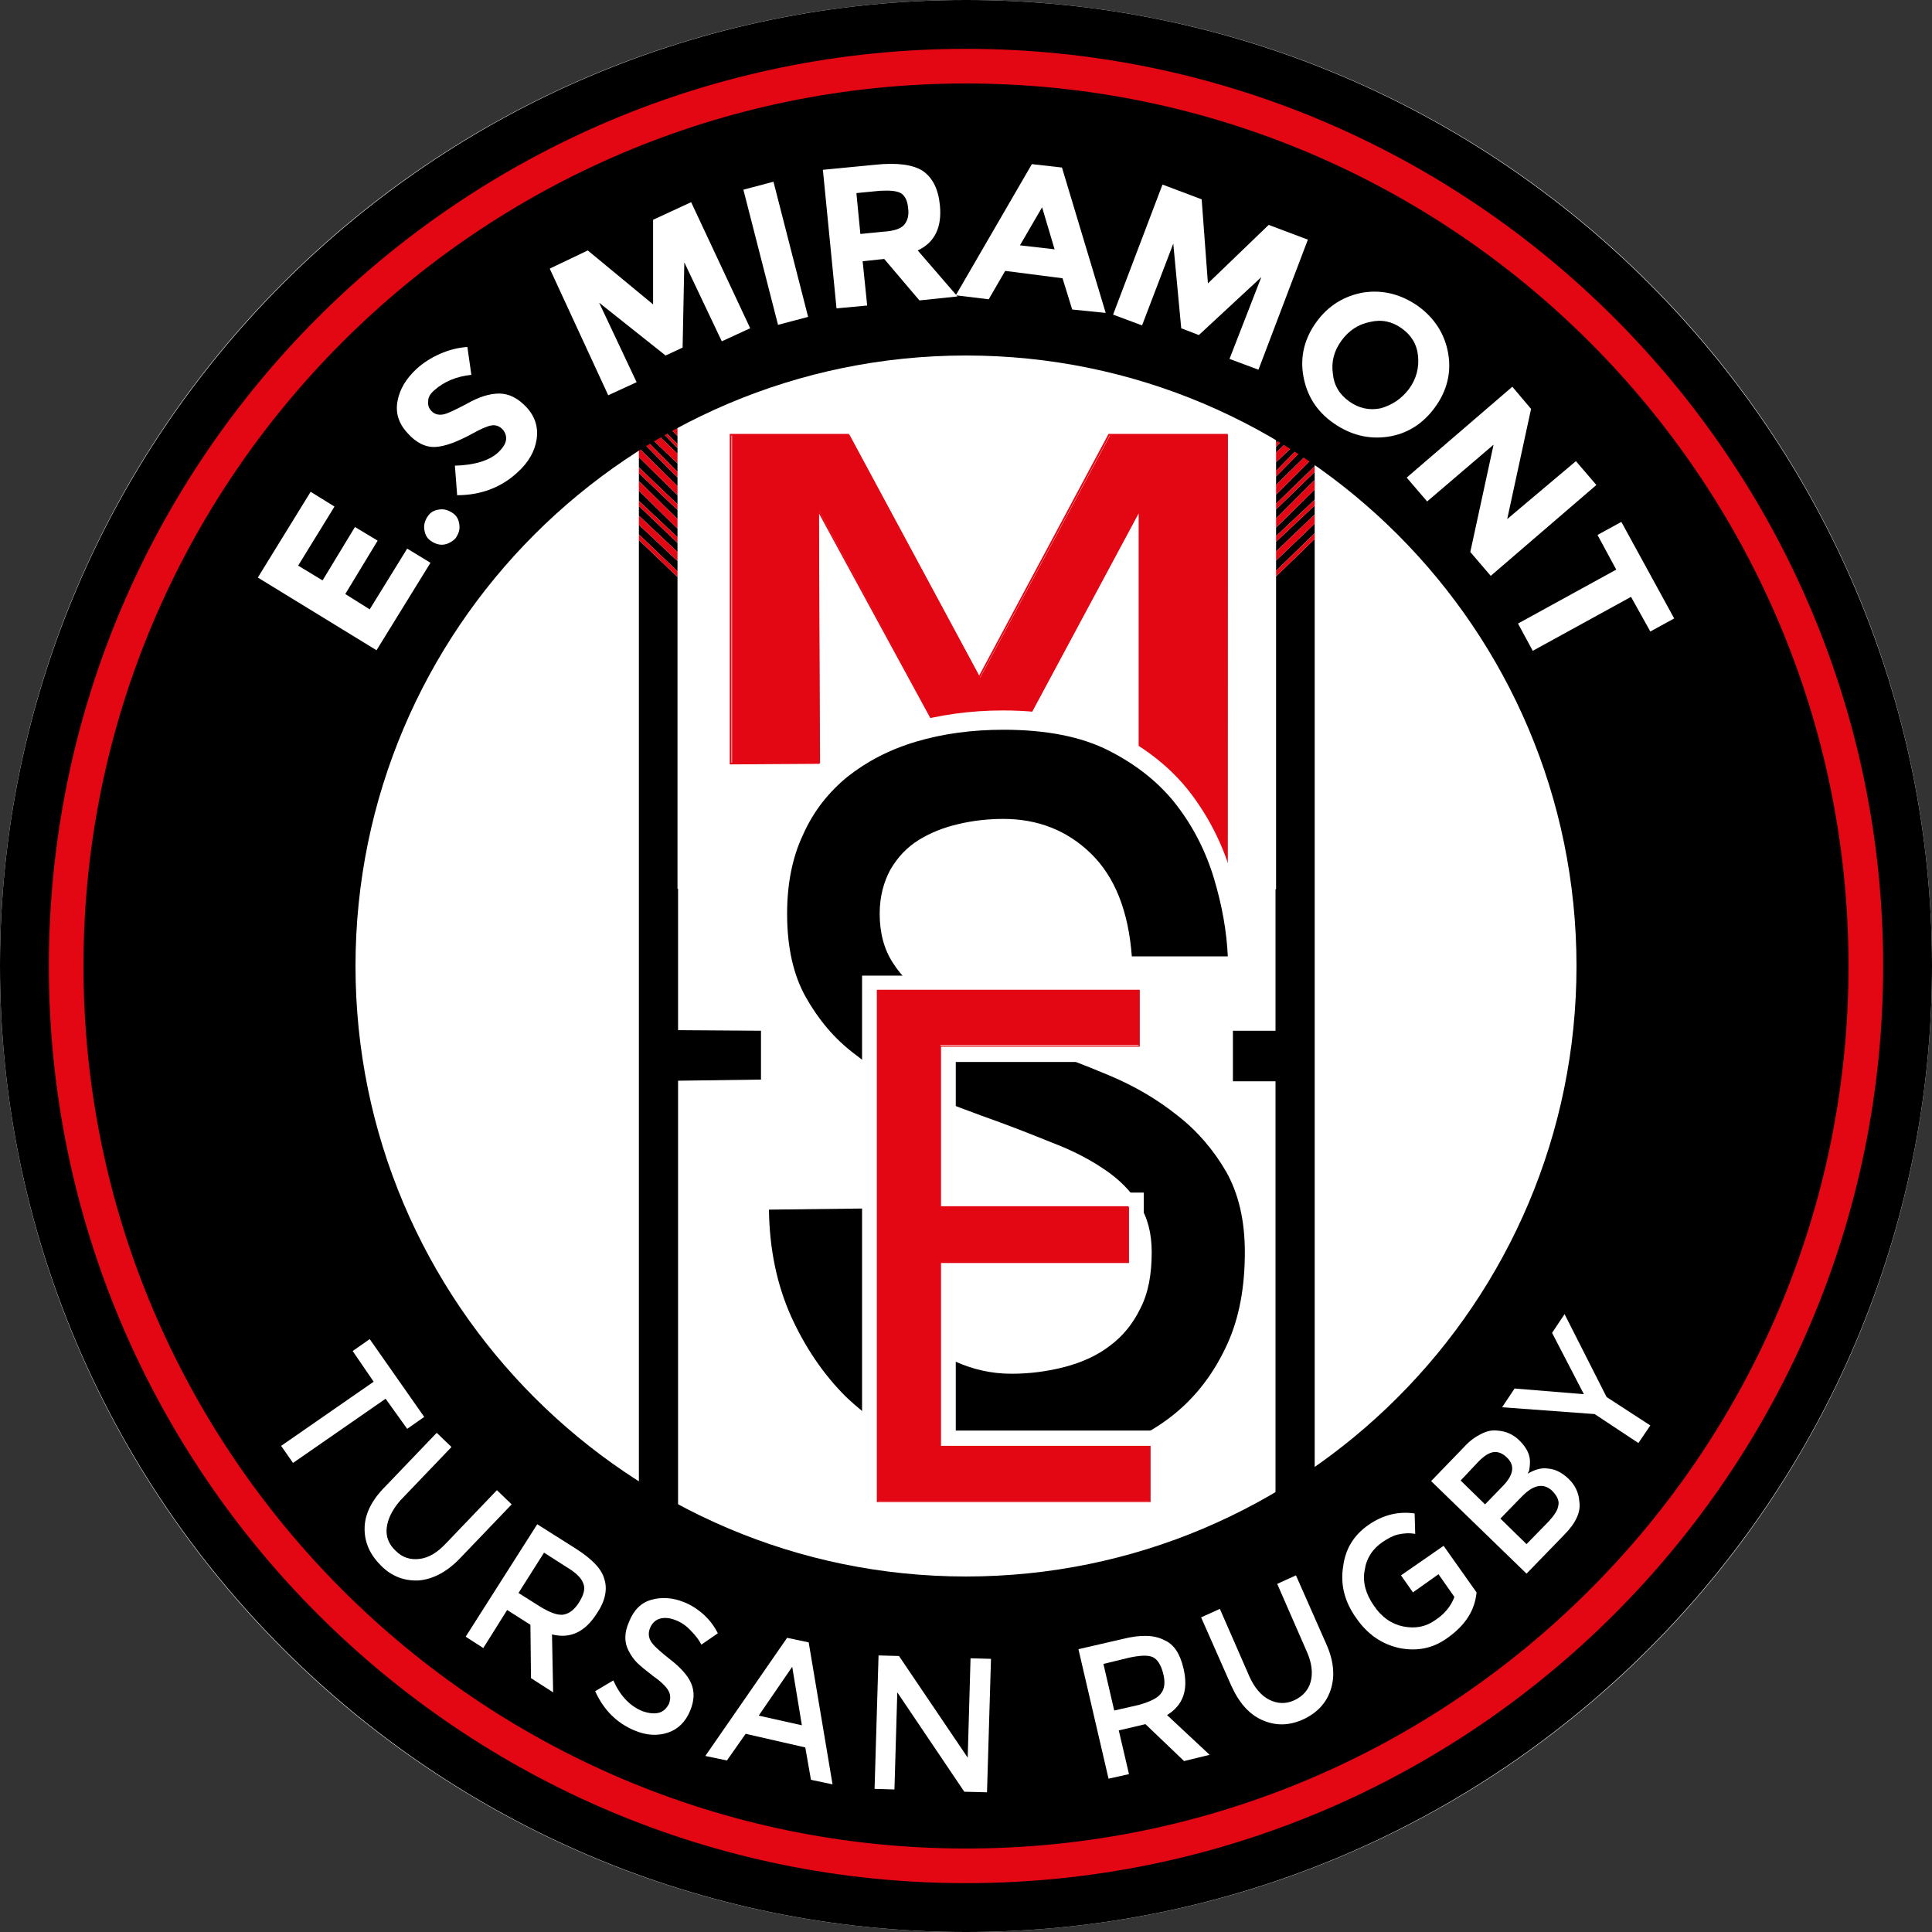 <svg width="256" height="256" viewBox="0 0 256 256" fill="none" xmlns="http://www.w3.org/2000/svg">
<rect x="0" y="0" width="256" height="256" fill="#333333" stroke="none"/>
<g clip-path="url(#clip0_1_718)">
<path d="M128 256C198.692 256 256 198.692 256 128C256 57.308 198.692 0 128 0C57.308 0 0 57.308 0 128C0 198.692 57.308 256 128 256Z" fill="white"/>
<path d="M174.203 68.176V66.972L169.086 71.788V73.067L174.203 68.176Z" fill="black"/>
<path d="M172.247 55.986L169.086 59.222V59.974L173.225 55.986H172.247Z" fill="black"/>
<path d="M170.667 55.986L169.086 57.641V58.695L171.795 55.986H170.667Z" fill="black"/>
<path d="M174.203 60.425L169.086 65.543V66.746L174.203 61.78V60.425Z" fill="black"/>
<path d="M169.086 55.986V56.663L169.764 55.986H169.086Z" fill="black"/>
<path d="M174.203 63.737V62.533L169.086 67.499V68.703L174.128 63.661L174.203 63.737Z" fill="black"/>
<path d="M174.203 59.372V57.942L169.086 63.135V64.263L174.128 59.297L174.203 59.372Z" fill="black"/>
<path d="M174.203 69.38L169.086 74.272V75.626L174.203 70.66V69.38Z" fill="black"/>
<path d="M174.203 56.362L169.086 61.253V62.382L174.203 57.19V56.362Z" fill="black"/>
<path d="M174.203 64.865L169.086 69.907V71.036L174.203 66.22V64.865Z" fill="black"/>
<path d="M163.367 143.276H169.011V200.466H174.203V135.525V71.412L169.086 76.379V117.841H169.011V136.578H163.367" fill="black"/>
<path d="M174.203 55.986H173.225L169.086 59.974V61.253L174.203 56.362V55.986Z" fill="#E30613"/>
<path d="M174.203 57.19L169.086 62.382V63.135L174.203 57.942V57.19Z" fill="#E30613"/>
<path d="M174.203 59.372L174.128 59.297L169.086 64.263V65.543L174.203 60.426V59.372Z" fill="#E30613"/>
<path d="M174.203 61.78L169.086 66.746V67.499L174.203 62.532V61.78Z" fill="#E30613"/>
<path d="M174.203 63.737L174.128 63.661L169.086 68.703V69.907L174.203 64.865V63.737Z" fill="#E30613"/>
<path d="M174.203 66.22L169.086 71.036V71.788L174.203 66.972V66.22Z" fill="#E30613"/>
<path d="M174.203 68.176L169.086 73.067V74.272L174.203 69.38V68.176Z" fill="#E30613"/>
<path d="M174.203 70.659L169.086 75.626V76.379L174.203 71.412V70.659Z" fill="#E30613"/>
<path d="M171.795 55.986L169.086 58.695V59.222L172.247 55.986H171.795Z" fill="#E30613"/>
<path d="M169.764 55.986L169.086 56.663V57.641L170.667 55.986H169.764Z" fill="#E30613"/>
<path d="M162.615 128.15H151.026V67.649L134.923 97.674L125.291 98.577L108.51 67.649L108.661 101.136L96.997 101.211V57.641H112.574L129.881 89.773L147.113 57.641H162.69L162.615 128.15Z" fill="#E30613"/>
<path d="M162.69 128.226H150.876V68.026L134.923 97.749H134.848L125.14 98.652V98.577L108.51 68.026L108.586 101.211H108.51L96.696 101.286V57.491H112.499V57.566L129.731 89.547L146.888 57.491H162.69V128.226ZM151.102 128.075H162.464V57.717H147.038L129.731 89.999L112.348 57.717H96.922V101.06L108.435 100.985L108.285 67.198L125.291 98.427L134.772 97.524L151.102 67.198V128.075Z" fill="#E30613"/>
<path d="M114.305 159.981C114.455 163.142 115.057 166.076 116.111 168.785C117.164 171.494 118.519 173.827 120.174 175.708C121.905 177.665 123.861 179.17 126.194 180.223C128.527 181.277 131.01 181.879 133.719 181.879C136.127 181.879 138.46 181.578 140.792 180.976C143.05 180.374 145.082 179.471 146.737 178.191C148.468 176.912 149.822 175.257 150.801 173.225C151.854 171.193 152.381 168.71 152.381 165.775C152.381 163.292 151.854 161.185 150.725 159.454C149.597 157.648 148.092 156.143 146.21 154.864C144.329 153.585 142.222 152.456 139.739 151.478C137.331 150.5 134.848 149.521 132.214 148.543C128.828 147.339 125.441 146.06 122.055 144.705C118.669 143.351 115.659 141.62 113.025 139.513C110.316 137.481 108.209 134.923 106.554 131.988C104.898 129.053 104.071 125.366 104.071 120.926C104.071 117.013 104.748 113.477 106.178 110.467C107.532 107.381 109.564 104.823 112.122 102.791C114.681 100.759 117.691 99.179 121.228 98.126C124.764 97.072 128.602 96.545 132.816 96.545C138.46 96.545 143.125 97.448 146.812 99.33C150.5 101.211 153.51 103.619 155.767 106.554C158.025 109.488 159.68 112.724 160.734 116.336C161.787 119.873 162.389 123.259 162.54 126.57H149.822C149.371 120.55 147.565 116.035 144.404 112.95C141.244 109.865 137.331 108.36 132.816 108.36C130.784 108.36 128.752 108.585 126.871 109.037C124.915 109.488 123.184 110.166 121.604 111.144C120.024 112.122 118.82 113.401 117.841 115.057C116.938 116.712 116.412 118.669 116.412 120.926C116.412 123.485 117.014 125.667 118.142 127.398C119.271 129.204 120.851 130.709 122.733 132.063C124.614 133.418 126.721 134.547 129.204 135.525C131.612 136.503 134.095 137.481 136.729 138.46C140.115 139.664 143.501 140.943 146.888 142.373C150.274 143.802 153.209 145.533 155.842 147.64C158.476 149.672 160.658 152.23 162.314 155.09C163.969 158.025 164.797 161.561 164.797 165.775C164.797 170.441 164.045 174.504 162.464 177.966C160.884 181.427 158.777 184.362 155.993 186.77C153.284 189.103 149.973 190.909 146.21 192.113C142.373 193.317 138.309 193.919 133.794 193.919C129.806 193.919 125.893 193.091 122.055 191.586C118.218 190.006 114.907 187.748 111.897 184.889C108.962 181.954 106.554 178.417 104.673 174.279C102.791 170.065 101.813 165.399 101.738 160.132L114.305 159.981Z" fill="black"/>
<path d="M133.794 196.026C129.505 196.026 125.291 195.198 121.227 193.467C117.164 191.812 113.552 189.404 110.391 186.243C107.231 183.158 104.672 179.396 102.641 174.956C100.609 170.516 99.555 165.474 99.48 159.981V157.724H116.411L116.562 159.831C116.712 162.765 117.314 165.474 118.217 167.958C119.12 170.366 120.4 172.473 121.905 174.203C123.41 175.859 125.216 177.213 127.172 178.192C131.085 179.998 135.976 179.922 140.266 178.794C142.222 178.267 144.028 177.439 145.458 176.386C146.888 175.332 148.016 173.902 148.919 172.172C149.747 170.441 150.199 168.334 150.199 165.7C150.199 163.668 149.747 161.938 148.844 160.508C147.866 159.003 146.587 157.648 145.006 156.595C143.276 155.391 141.244 154.337 138.986 153.434C136.578 152.456 134.095 151.478 131.537 150.5C128.15 149.296 124.689 148.016 121.378 146.662C117.841 145.232 114.681 143.351 111.821 141.169C108.886 138.911 106.554 136.127 104.748 132.966C102.942 129.731 101.963 125.592 101.963 120.776C101.963 116.562 102.716 112.724 104.221 109.338C105.726 105.952 107.983 103.092 110.768 100.835C113.552 98.577 116.863 96.922 120.701 95.793C124.388 94.74 128.527 94.138 132.891 94.138C138.836 94.138 143.878 95.191 147.941 97.147C151.929 99.179 155.24 101.813 157.724 105.049C160.132 108.209 161.938 111.746 163.066 115.508C164.12 119.196 164.797 122.808 164.948 126.194L165.098 128.527H147.941L147.791 126.495C147.414 121.077 145.759 117.013 143.05 114.304C140.266 111.671 136.955 110.316 132.966 110.316C131.085 110.316 129.279 110.542 127.473 110.918C125.818 111.294 124.237 111.896 122.958 112.799C121.679 113.627 120.701 114.605 119.948 115.96C119.196 117.239 118.819 118.819 118.819 120.701C118.819 122.808 119.271 124.538 120.174 125.968C121.152 127.473 122.507 128.828 124.162 130.032C125.893 131.236 127.925 132.364 130.182 133.267C132.59 134.246 135.073 135.224 137.632 136.202C141.018 137.406 144.48 138.685 147.866 140.19C151.403 141.695 154.563 143.577 157.347 145.759C160.207 148.016 162.54 150.725 164.346 153.886C166.152 157.122 167.13 161.11 167.13 165.7C167.13 170.591 166.302 175.031 164.571 178.794C162.916 182.556 160.508 185.792 157.573 188.35C154.638 190.909 151.026 192.865 146.963 194.145C142.824 195.424 138.46 196.026 133.794 196.026ZM103.995 162.163C104.296 166.152 105.199 169.839 106.629 173.15C108.36 177.063 110.692 180.449 113.401 183.083C116.11 185.792 119.271 187.899 122.808 189.329C126.344 190.758 129.956 191.511 133.719 191.511C137.933 191.511 141.921 190.984 145.458 189.855C148.919 188.802 152.005 187.146 154.488 184.964C156.971 182.857 158.928 180.148 160.357 176.912C161.787 173.752 162.54 169.914 162.54 165.625C162.54 161.787 161.787 158.551 160.357 155.993C158.852 153.359 156.896 151.026 154.488 149.145C152.005 147.189 149.145 145.533 145.985 144.179C142.749 142.749 139.363 141.47 135.976 140.341C133.343 139.363 130.859 138.384 128.376 137.331C125.818 136.277 123.485 135.073 121.453 133.644C119.346 132.139 117.615 130.408 116.336 128.376C114.906 126.269 114.229 123.635 114.229 120.625C114.229 117.992 114.831 115.659 115.96 113.702C117.089 111.746 118.594 110.166 120.475 109.037C122.281 107.908 124.237 107.08 126.42 106.629C128.527 106.177 130.709 105.876 132.891 105.876C138.008 105.876 142.448 107.607 146.06 111.069C149.22 114.154 151.252 118.518 151.929 124.012H160.282C159.981 121.604 159.454 119.196 158.777 116.637C157.799 113.401 156.294 110.316 154.187 107.607C152.155 104.898 149.371 102.716 145.985 100.985C142.598 99.254 138.234 98.427 132.966 98.427C128.978 98.427 125.291 98.953 121.98 99.856C118.744 100.835 115.96 102.264 113.627 104.07C111.37 105.876 109.564 108.209 108.36 110.918C107.08 113.702 106.478 116.863 106.478 120.475C106.478 124.538 107.231 127.849 108.661 130.483C110.166 133.192 112.122 135.45 114.605 137.331C117.164 139.287 120.023 140.943 123.184 142.222C126.495 143.577 129.806 144.856 133.192 146.06C135.826 147.038 138.384 148.092 140.792 149.07C143.351 150.123 145.684 151.327 147.64 152.682C149.747 154.112 151.478 155.918 152.757 157.949C154.112 160.056 154.789 162.615 154.789 165.474C154.789 168.785 154.187 171.645 152.983 173.978C151.779 176.31 150.199 178.192 148.242 179.697C146.286 181.126 144.028 182.255 141.47 182.857C139.062 183.459 136.428 183.835 133.869 183.835C130.859 183.835 128 183.233 125.441 182.029C122.883 180.825 120.55 179.095 118.669 176.988C116.788 174.881 115.283 172.322 114.154 169.387C113.251 167.13 112.724 164.647 112.348 162.013H103.995V162.163Z" fill="white"/>
<path d="M114.605 160.132C114.756 163.292 115.358 166.227 116.411 168.936C117.465 171.645 118.819 173.978 120.475 175.859C122.206 177.815 124.162 179.245 126.495 180.374C128.828 181.427 131.311 182.029 134.02 182.029C136.428 182.029 138.761 181.728 141.093 181.126C143.351 180.524 145.383 179.621 147.038 178.342C148.769 177.063 150.123 175.407 151.102 173.376C152.155 171.344 152.607 168.861 152.607 165.926C152.607 163.443 152.08 161.336 150.951 159.605C149.822 157.799 148.317 156.294 146.436 155.015C144.555 153.735 142.448 152.607 139.965 151.628C137.557 150.65 135.073 149.672 132.44 148.694C129.053 147.49 125.667 146.21 122.281 144.856C118.895 143.501 115.885 141.771 113.251 139.664C110.542 137.632 108.435 135.073 106.779 132.139C105.124 129.204 104.296 125.517 104.296 121.077C104.296 117.164 104.973 113.627 106.403 110.617C107.758 107.532 109.789 104.974 112.273 102.942C114.831 100.91 117.841 99.33 121.378 98.276C124.915 97.223 128.752 96.696 132.966 96.696C138.61 96.696 143.276 97.599 146.963 99.48C150.65 101.362 153.66 103.77 155.918 106.704C158.175 109.639 159.831 112.95 160.884 116.487C161.938 120.024 162.54 123.41 162.69 126.721H149.973C149.521 120.701 147.715 116.186 144.555 113.101C141.394 110.015 137.481 108.51 132.966 108.51C130.935 108.51 128.903 108.736 127.022 109.188C125.065 109.639 123.334 110.316 121.754 111.295C120.174 112.273 118.97 113.552 117.992 115.208C117.089 116.863 116.562 118.819 116.562 121.077C116.562 123.635 117.164 125.818 118.293 127.548C119.421 129.354 121.002 130.859 122.883 132.214C124.764 133.568 126.871 134.697 129.354 135.675C131.762 136.654 134.246 137.632 136.879 138.61C140.266 139.814 143.652 141.093 147.038 142.523C150.424 143.953 153.359 145.684 155.993 147.791C158.627 149.822 160.809 152.381 162.464 155.24C164.12 158.175 164.948 161.712 164.948 165.926C164.948 170.591 164.195 174.655 162.615 178.116C161.035 181.578 158.928 184.513 156.143 186.921C153.434 189.253 150.123 191.059 146.361 192.263C142.523 193.467 138.46 194.069 133.945 194.069C129.881 194.069 126.043 193.242 122.206 191.737C118.368 190.156 115.057 187.899 112.047 185.039C109.112 182.105 106.704 178.568 104.823 174.429C102.942 170.215 101.963 165.55 101.888 160.282L114.605 160.132Z" fill="black"/>
<path d="M149.521 167.205H124.614V191.586H152.381V198.885H116.336V131.16H150.951V138.46H124.614V159.831H149.521V167.205Z" fill="#E32021"/>
<path d="M154.413 201.068H114.229V129.279H152.983V140.717H126.645V158.025H151.553V169.312H126.645V189.554H154.413V201.068ZM118.368 196.929H150.274V193.693H122.507V165.173H147.414V162.088H122.507V136.578H148.844V133.343H118.293L118.368 196.929Z" fill="white"/>
<path d="M149.521 167.205H124.614V191.586H152.381V198.885H116.336V131.16H150.951V138.46H124.614V159.831H149.521V167.205Z" fill="#E30613"/>
<path d="M152.456 199.036H116.186V131.16H151.026V138.685H124.689V159.906H149.597V167.356H124.689V191.586H152.456V199.036ZM116.412 198.885H152.306V191.737H124.539V167.13H149.446V160.132H124.539V138.535H150.876V131.386H116.412V198.885Z" fill="#E30613"/>
<path d="M84.656 68.327V67.048L89.773 71.939V73.143L84.656 68.327Z" fill="black"/>
<path d="M86.612 56.136L89.773 59.372V60.124L85.634 56.136H86.612Z" fill="black"/>
<path d="M88.193 56.136L89.773 57.792V58.845L87.064 56.136H88.193Z" fill="black"/>
<path d="M84.656 60.576L89.773 65.618V66.822L84.656 61.931V60.576Z" fill="black"/>
<path d="M89.773 56.136V56.813L89.096 56.136H89.773Z" fill="black"/>
<path d="M84.656 63.887V62.683L89.773 67.574V68.778L84.731 63.812L84.656 63.887Z" fill="black"/>
<path d="M84.656 59.523V58.093L89.773 63.285V64.414L84.731 59.447L84.656 59.523Z" fill="black"/>
<path d="M84.656 69.531L89.773 74.347V75.701L84.656 70.81V69.531Z" fill="black"/>
<path d="M84.656 56.513L89.773 61.404V62.533L84.656 57.34V56.513Z" fill="black"/>
<path d="M84.656 65.016L89.773 70.058V71.186L84.656 66.37V65.016Z" fill="black"/>
<path d="M100.835 143.05L89.848 143.2V200.24H84.656V135.525V71.562L89.773 76.454V117.766H89.848V136.503L100.835 136.578" fill="black"/>
<path d="M84.656 56.136H85.634L89.773 60.124V61.404L84.656 56.513V56.136Z" fill="#E30613"/>
<path d="M84.656 57.34L89.773 62.533V63.285L84.656 58.093V57.34Z" fill="#E30613"/>
<path d="M84.656 59.523L84.731 59.447L89.773 64.414V65.618L84.656 60.576V59.523Z" fill="#E30613"/>
<path d="M84.656 61.931L89.773 66.822V67.574L84.656 62.683V61.931Z" fill="#E30613"/>
<path d="M84.656 63.887L84.731 63.812L89.773 68.778V70.058L84.656 65.016V63.887Z" fill="#E30613"/>
<path d="M84.656 66.37L89.773 71.186V71.939L84.656 67.048V66.37Z" fill="#E30613"/>
<path d="M84.656 68.327L89.773 73.143V74.347L84.656 69.531V68.327Z" fill="#E30613"/>
<path d="M84.656 70.81L89.773 75.701V76.454L84.656 71.563V70.81Z" fill="#E30613"/>
<path d="M87.064 56.136L89.773 58.845V59.372L86.612 56.136H87.064Z" fill="#E30613"/>
<path d="M89.096 56.136L89.773 56.813V57.792L88.193 56.136H89.096Z" fill="#E30613"/>
<path d="M128 256C57.416 256 0 198.584 0 128C0 57.416 57.416 0 128 0C198.584 0 256 57.416 256 128C256 198.584 198.584 256 128 256ZM128 47.106C83.377 47.106 47.106 83.377 47.106 128C47.106 172.623 83.377 208.894 128 208.894C172.623 208.894 208.894 172.623 208.894 128C208.894 83.377 172.623 47.106 128 47.106Z" fill="black"/>
<path d="M128 249.528C61.028 249.528 6.471 195.048 6.471 128C6.471 60.952 60.952 6.471 128 6.471C194.972 6.471 249.528 60.952 249.528 128C249.528 195.048 194.972 249.528 128 249.528ZM128 11.062C63.511 11.062 11.062 63.511 11.062 128C11.062 192.489 63.511 244.938 128 244.938C192.489 244.938 244.938 192.489 244.938 128C244.938 63.511 192.489 11.062 128 11.062Z" fill="#E30613"/>
<path d="M41.162 65.166L44.322 67.123L39.506 74.949L42.742 76.906L47.031 69.832L50.041 71.638L45.752 78.712L48.987 80.743L53.954 72.692L57.039 74.573L49.891 86.161L34.163 76.529L41.162 65.166Z" fill="white"/>
<path d="M58.77 72.165C58.168 72.24 57.566 72.014 57.039 71.638C56.512 71.262 56.287 70.735 56.211 70.058C56.136 69.456 56.362 68.854 56.738 68.327C57.114 67.8 57.641 67.575 58.318 67.499C58.92 67.424 59.522 67.65 60.049 68.026C60.576 68.402 60.802 68.929 60.877 69.606C60.952 70.208 60.726 70.81 60.35 71.337C59.899 71.788 59.372 72.09 58.77 72.165Z" fill="white"/>
<path d="M56.738 53.127C56.663 53.653 56.813 54.105 57.19 54.481C57.566 54.857 58.017 55.008 58.62 54.932C59.221 54.857 60.275 54.331 61.855 53.503C63.435 52.6 64.865 52.148 66.144 52.148C67.424 52.148 68.628 52.75 69.757 53.954C70.885 55.158 71.337 56.588 71.111 58.168C70.885 59.748 70.058 61.254 68.552 62.608C66.445 64.564 63.736 65.618 60.576 65.618L60.275 61.705C62.909 61.63 64.865 61.028 66.069 59.899C66.596 59.372 66.972 58.846 67.047 58.319C67.123 57.792 66.972 57.34 66.596 56.889C66.22 56.513 65.768 56.287 65.166 56.362C64.639 56.438 63.736 56.814 62.532 57.491C60.576 58.544 58.996 59.147 57.717 59.222C56.437 59.297 55.158 58.695 54.029 57.416C52.825 56.136 52.374 54.707 52.675 53.127C52.976 51.546 53.803 50.192 55.158 48.913C56.061 48.085 57.114 47.407 58.319 46.881C59.523 46.354 60.727 46.053 61.931 45.978L62.457 49.665C60.425 49.891 58.845 50.568 57.566 51.697C57.039 52.148 56.738 52.6 56.738 53.127Z" fill="white"/>
<path d="M90.676 34.766L90.45 46.053L88.193 47.106L79.388 40.108L84.355 50.643L80.593 52.374L72.842 35.593L77.883 33.185L86.537 40.334V29.122L91.579 26.789L99.405 43.495L95.642 45.225L90.676 34.766Z" fill="white"/>
<path d="M98.502 25.134L102.49 24.08L107.08 41.989L103.092 43.043L98.502 25.134Z" fill="white"/>
<path d="M124.538 27.165C124.839 30.1 123.861 32.132 121.604 33.185L126.871 39.281L121.829 39.807L117.164 34.314L114.304 34.615L114.906 40.484L110.843 40.861L109.037 22.5L116.035 21.823C118.895 21.522 121.002 21.823 122.281 22.65C123.56 23.553 124.313 24.983 124.538 27.165ZM119.798 29.799C120.249 29.272 120.475 28.52 120.324 27.542C120.249 26.563 119.873 25.886 119.346 25.585C118.819 25.284 117.841 25.209 116.562 25.284L113.477 25.585L114.003 31.003L117.013 30.702C118.368 30.627 119.346 30.326 119.798 29.799Z" fill="white"/>
<path d="M142.072 41.011L140.792 36.873L133.192 35.894L131.01 39.657L126.646 39.13L136.729 21.747L140.717 22.199L146.511 41.463L142.072 41.011ZM138.083 27.466L135.149 32.508L139.739 33.035L138.083 27.466Z" fill="white"/>
<path d="M167.13 36.722L158.852 44.398L156.519 43.495L155.466 32.282L151.327 43.118L147.49 41.688L154.036 24.456L159.228 26.413L160.056 37.55L168.108 29.799L173.3 31.756L166.753 48.988L162.916 47.558L167.13 36.722Z" fill="white"/>
<path d="M183.911 57.867C181.352 58.243 178.944 57.642 176.687 56.061C174.429 54.481 173.15 52.374 172.698 49.816C172.247 47.257 172.849 44.849 174.429 42.667C176.009 40.484 178.116 39.205 180.675 38.754C183.233 38.377 185.641 38.98 187.899 40.56C190.081 42.14 191.436 44.247 191.887 46.806C192.339 49.364 191.737 51.772 190.156 53.954C188.576 56.136 186.469 57.491 183.911 57.867ZM186.695 51.546C187.673 50.192 188.049 48.762 187.899 47.182C187.748 45.602 186.996 44.398 185.717 43.495C184.437 42.592 183.083 42.291 181.503 42.667C179.998 42.968 178.718 43.795 177.74 45.15C176.762 46.505 176.386 47.934 176.611 49.514C176.762 51.095 177.514 52.299 178.794 53.202C180.073 54.105 181.427 54.406 182.932 54.105C184.513 53.653 185.717 52.825 186.695 51.546Z" fill="white"/>
<path d="M208.818 61.103L211.527 64.264L197.531 76.304L194.822 73.143L197.907 58.921L189.103 66.446L186.394 63.285L200.39 51.245L202.874 54.18L199.713 68.779L208.818 61.103Z" fill="white"/>
<path d="M216.118 79.088L203.099 86.237L201.143 82.624L214.161 75.476L211.678 70.885L214.838 69.155L221.837 81.947L218.676 83.678L216.118 79.088Z" fill="white"/>
<path d="M51.095 185.34L38.829 193.844L37.249 191.586L49.514 183.083L46.73 179.019L48.988 177.439L56.212 187.748L53.954 189.329L51.095 185.34Z" fill="white"/>
<path d="M51.245 202.422C51.094 203.626 51.546 204.68 52.449 205.507C53.352 206.41 54.406 206.711 55.609 206.561C56.813 206.41 57.942 205.733 59.071 204.529L65.844 197.456L67.8 199.337L60.952 206.486C59.221 208.292 57.34 209.27 55.459 209.42C53.578 209.496 51.922 208.894 50.492 207.464C49.063 206.034 48.31 204.454 48.31 202.573C48.31 200.691 49.213 198.81 51.019 197.004L57.867 189.855L59.824 191.737L53.051 198.81C51.998 200.014 51.395 201.218 51.245 202.422Z" fill="white"/>
<path d="M79.088 213.785C77.507 216.268 75.551 217.171 73.143 216.569L73.293 224.245L70.359 222.363L70.283 215.29L67.198 213.333L64.038 218.375L61.705 216.87L71.186 201.971L76.303 205.206C78.41 206.561 79.689 207.84 80.066 209.195C80.517 210.549 80.216 212.129 79.088 213.785ZM74.723 213.935C75.476 213.785 76.153 213.258 76.755 212.28C77.357 211.302 77.582 210.474 77.281 209.797C77.056 209.119 76.303 208.367 75.024 207.614L72.089 205.733L68.703 211.076L71.563 212.882C72.917 213.71 73.971 214.086 74.723 213.935Z" fill="white"/>
<path d="M89.547 214.688C88.795 214.387 88.118 214.312 87.516 214.462C86.914 214.613 86.462 214.989 86.161 215.666C85.86 216.343 85.935 216.945 86.236 217.472C86.537 217.999 87.44 218.827 88.795 219.88C90.149 220.934 91.127 221.987 91.579 223.041C92.031 224.094 92.031 225.298 91.428 226.728C90.826 228.158 89.848 229.136 88.494 229.587C87.139 230.039 85.634 229.964 84.054 229.286C81.721 228.308 79.991 226.577 78.862 224.094L81.27 222.664C82.173 224.696 83.452 226.051 85.108 226.728C85.935 227.029 86.688 227.104 87.29 226.954C87.892 226.803 88.343 226.352 88.644 225.75C88.87 225.148 88.87 224.546 88.569 224.019C88.268 223.492 87.591 222.815 86.612 222.138C85.634 221.385 84.882 220.783 84.43 220.332C83.979 219.88 83.603 219.353 83.302 218.751C82.7 217.623 82.7 216.343 83.377 214.838C83.979 213.333 84.957 212.355 86.311 211.979C87.666 211.603 89.096 211.678 90.601 212.28C91.579 212.656 92.482 213.258 93.234 213.935C94.062 214.688 94.664 215.516 95.116 216.419L92.933 217.924C92.632 217.322 92.181 216.72 91.579 216.118C90.977 215.44 90.3 214.989 89.547 214.688Z" fill="white"/>
<path d="M98.803 229.738L96.32 233.274L93.46 232.672L104.296 217.021L107.156 217.623L110.316 236.435L107.457 235.833L106.704 231.544L98.803 229.738ZM106.253 228.609L104.973 220.858L100.534 227.33L106.253 228.609Z" fill="white"/>
<path d="M128.602 219.73L131.311 219.805L130.784 237.488L127.774 237.413L118.895 224.245L118.519 237.112L115.885 237.037L116.412 219.353L119.121 219.429L128.226 232.898L128.602 219.73Z" fill="white"/>
<path d="M156.821 221.084C157.498 223.944 156.745 225.975 154.638 227.255L160.282 232.522L156.896 233.35L151.779 228.459L148.242 229.286L149.597 235.081L146.888 235.683L142.899 218.526L148.769 217.171C151.177 216.569 152.983 216.644 154.262 217.322C155.541 217.848 156.369 219.128 156.821 221.084ZM153.886 224.32C154.337 223.718 154.413 222.815 154.112 221.686C153.811 220.557 153.359 219.88 152.757 219.579C152.08 219.278 151.026 219.353 149.597 219.654L146.21 220.482L147.64 226.653L150.951 225.9C152.456 225.449 153.434 224.997 153.886 224.32Z" fill="white"/>
<path d="M168.183 225.223C169.237 225.75 170.366 225.825 171.494 225.298C172.623 224.771 173.376 223.944 173.677 222.815C173.978 221.686 173.827 220.332 173.15 218.827L169.237 209.872L171.72 208.743L175.708 217.773C176.762 220.106 176.912 222.138 176.31 223.944C175.708 225.75 174.429 227.029 172.623 227.856C170.742 228.684 169.011 228.684 167.28 227.932C165.55 227.179 164.195 225.674 163.142 223.342L159.153 214.312L161.637 213.183L165.55 222.138C166.227 223.643 167.13 224.696 168.183 225.223Z" fill="white"/>
<path d="M207.238 203.4L202.272 208.517L189.63 196.252L193.994 191.737C194.747 190.909 195.499 190.382 196.252 190.006C197.004 189.63 197.681 189.479 198.359 189.554C199.563 189.63 200.541 190.081 201.369 190.909C202.347 191.887 202.798 192.865 202.723 193.919C202.723 194.295 202.648 194.521 202.648 194.671C202.648 194.822 202.573 194.972 202.422 195.273C203.325 194.747 204.228 194.446 205.131 194.596C206.109 194.671 206.937 195.123 207.765 195.875C208.668 196.703 209.195 197.757 209.27 198.961C209.496 200.315 208.818 201.82 207.238 203.4ZM196.778 199.337L199.186 196.854C200.541 195.424 200.767 194.22 199.713 193.166C199.111 192.564 198.509 192.339 197.907 192.414C197.305 192.489 196.628 192.941 195.951 193.618L193.543 196.176L196.778 199.337ZM202.272 204.604L205.282 201.519C205.959 200.767 206.41 200.089 206.486 199.487C206.636 198.885 206.335 198.208 205.658 197.531C204.529 196.477 203.175 196.703 201.594 198.359L198.81 201.218L202.272 204.604Z" fill="white"/>
<path d="M218.676 188.877L217.096 191.21L211.302 187.372L199.036 186.469L200.691 183.986L209.872 184.738L205.658 176.611L207.313 174.128L212.882 185.115L218.676 188.877Z" fill="white"/>
<path d="M191.285 204.83L185.641 208.743L187.222 211.001L190.608 208.593L192.715 211.603C192.263 212.807 191.436 213.86 190.156 214.688C188.877 215.591 187.523 215.817 185.942 215.516C184.438 215.215 183.083 214.312 182.029 212.731C180.976 211.226 180.525 209.646 180.826 208.066C181.051 206.486 181.879 205.206 183.233 204.303C183.911 203.852 184.588 203.476 185.265 203.325C185.942 203.175 186.695 203.099 187.523 203.25L187.447 200.541C185.34 200.24 183.309 200.691 181.352 202.046C179.396 203.4 178.267 205.206 177.966 207.614C177.59 210.022 178.192 212.28 179.697 214.387C181.202 216.569 183.083 217.848 185.416 218.375C187.748 218.827 189.855 218.45 191.812 217.021C194.145 215.365 195.424 213.409 195.65 211.001L191.285 204.83Z" fill="white"/>
</g>
<defs>
<clipPath id="clip0_1_718">
<rect width="256" height="256" fill="white"/>
</clipPath>
</defs>
</svg>
